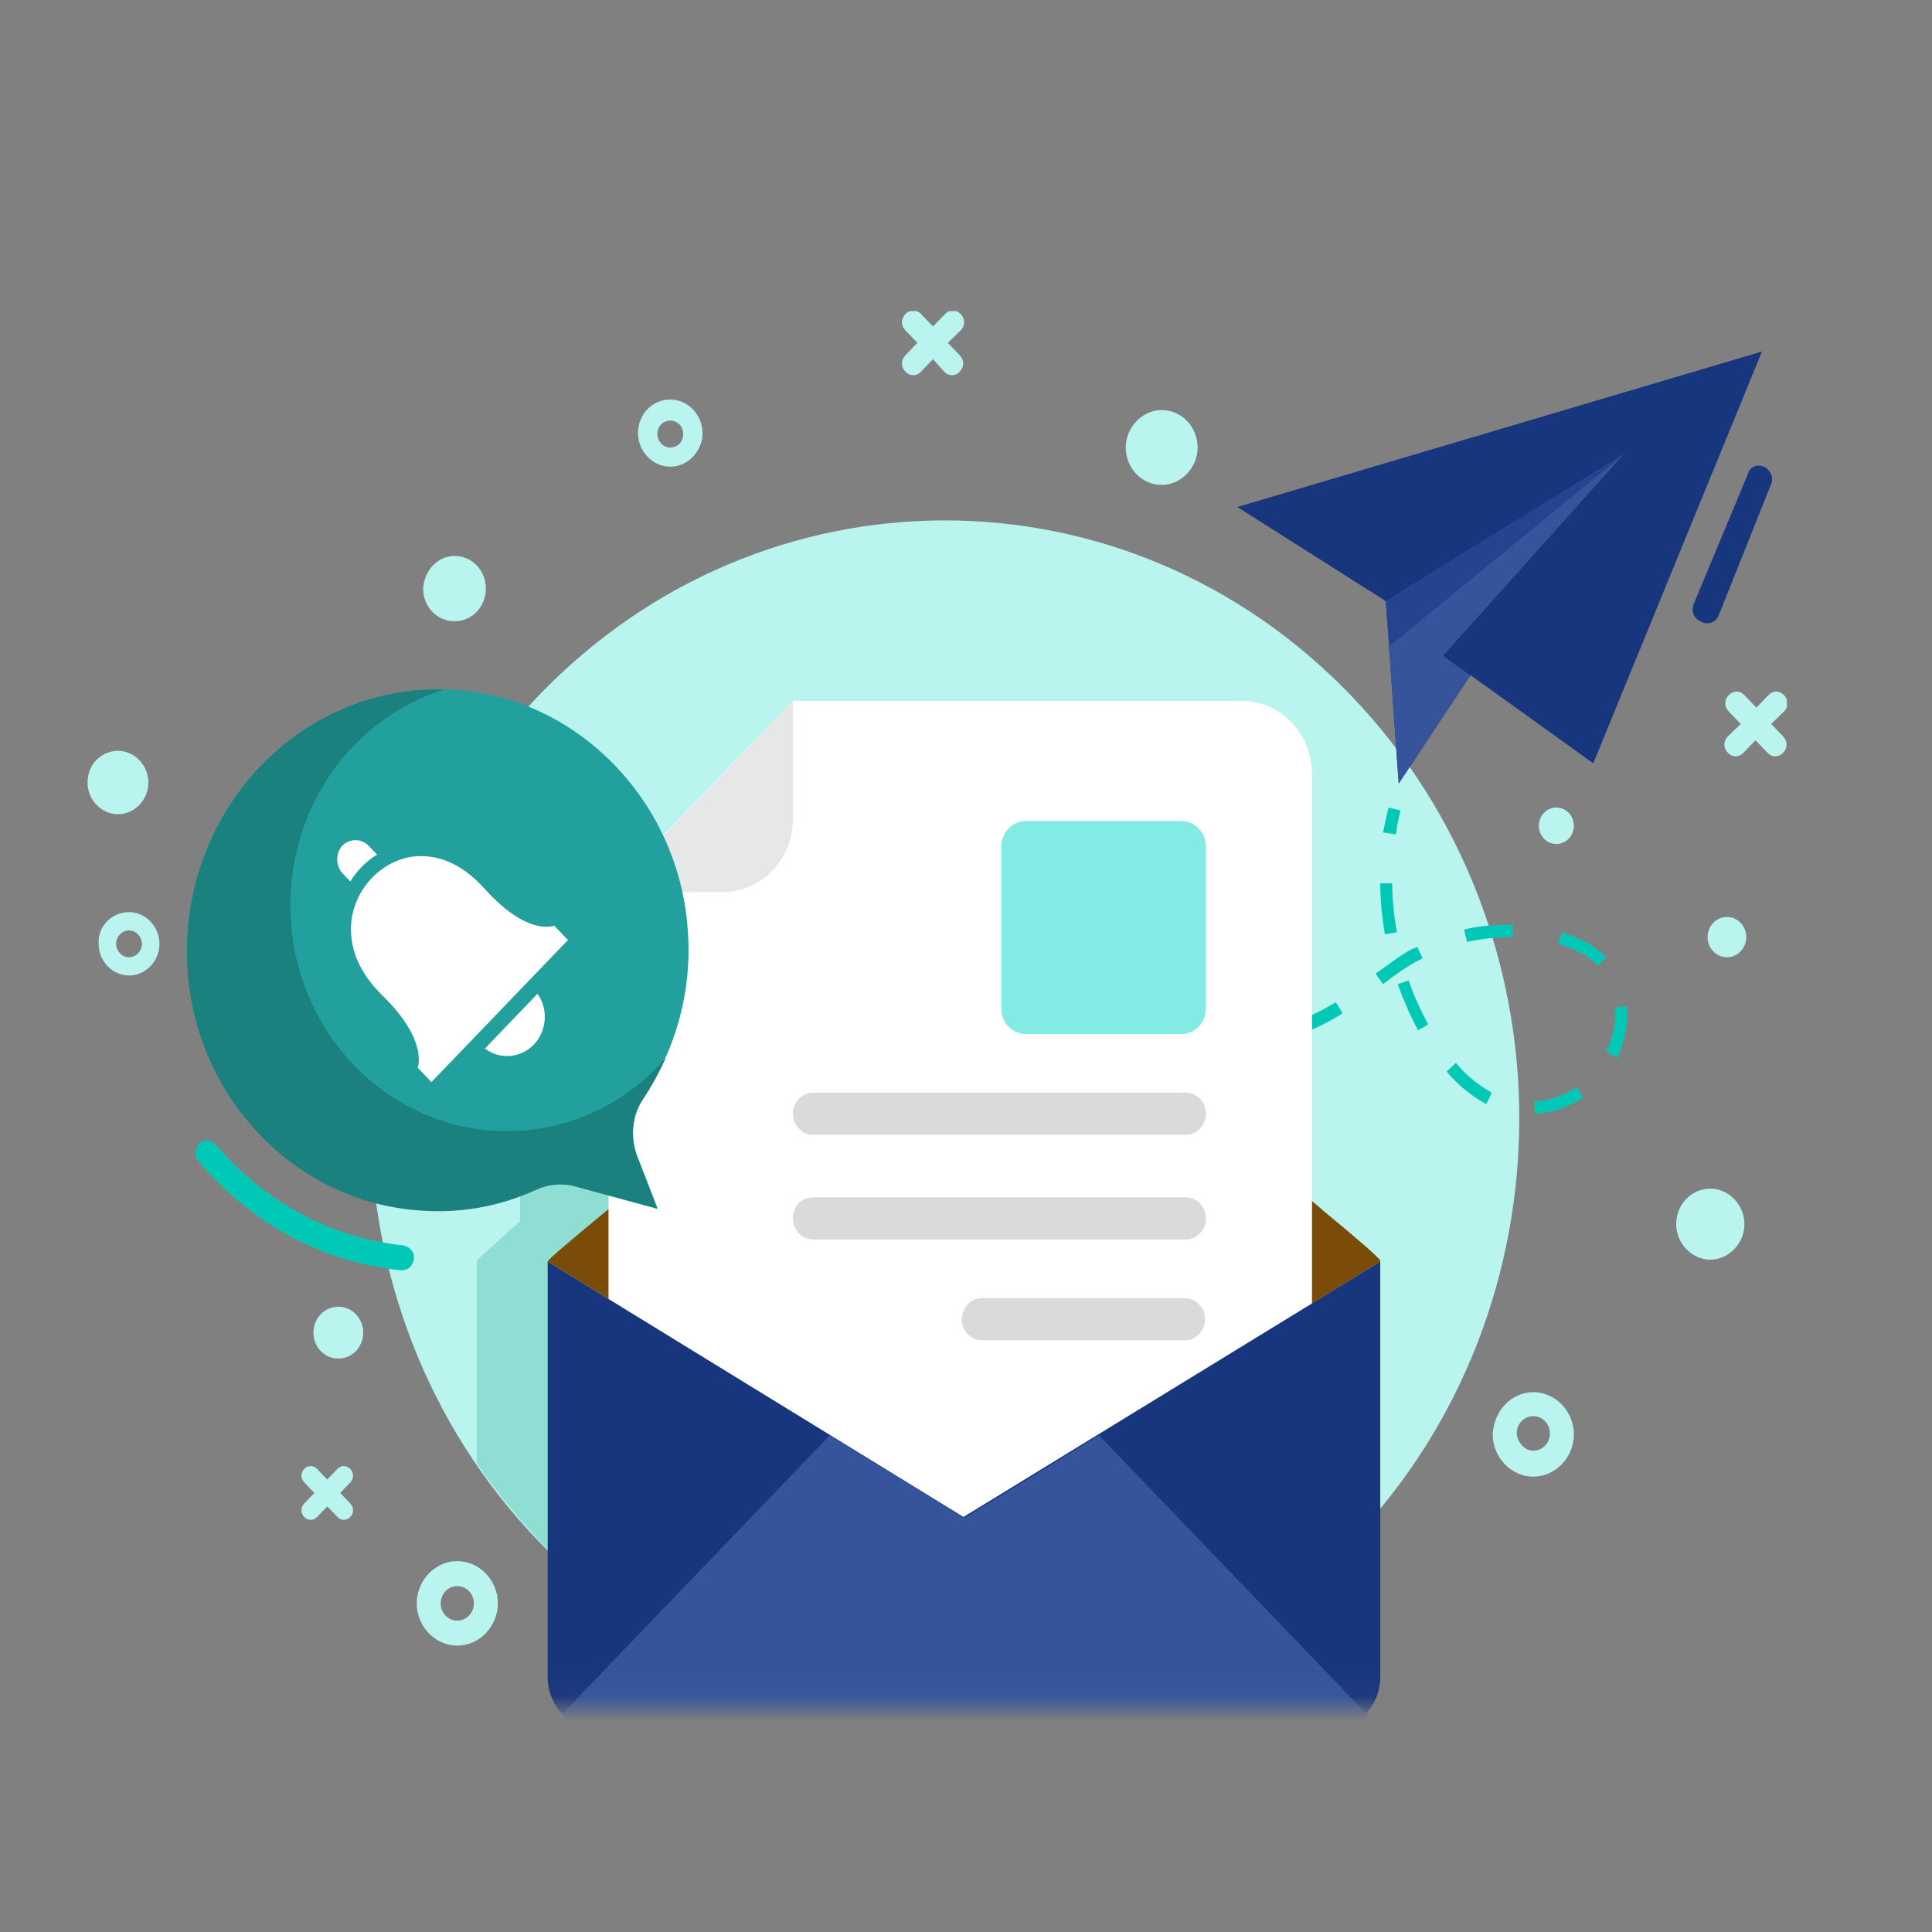 <svg width="78" height="78" viewBox="0 0 78 78" fill="none" xmlns="http://www.w3.org/2000/svg">
<rect x="0" y="0" width="78" height="78" fill="#808080" stroke="none"/>
<mask id="mask0_218_6990" style="mask-type:alpha" maskUnits="userSpaceOnUse" x="0" y="9" width="78" height="60">
<rect x="-0.442" y="0.442" width="77.116" height="59.116" rx="6.629" transform="matrix(-1 0 0 1 77.116 9)" fill="white" stroke="#D9D9D9" stroke-width="0.884"/>
</mask>
<g mask="url(#mask0_218_6990)">
<g clip-path="url(#clip0_218_6990)">
<path d="M21.748 62.231C12.691 52.801 12.691 37.512 21.748 28.082C30.805 18.652 45.488 18.652 54.545 28.082C63.602 37.512 63.602 52.801 54.545 62.231C45.488 71.66 30.805 71.66 21.748 62.231Z" fill="#BAF4EE"/>
<path opacity="0.73" d="M19.244 50.935V59.075C20.1 60.315 21.068 61.478 22.11 62.563V50.935C22.11 50.858 23.525 49.656 24.605 48.765V48.222L23.302 47.873C22.78 47.718 22.222 47.796 21.701 47.99C21.478 48.106 21.254 48.184 20.994 48.261V49.308C19.914 50.277 19.244 50.858 19.244 50.935Z" fill="#7FD6CB"/>
<path d="M71.136 14.191L64.324 30.819L59.373 27.253L56.469 31.633L55.948 24.269L49.955 20.47L71.136 14.191Z" fill="#18367E"/>
<path d="M58.257 26.477L64.324 30.818L59.373 27.253L56.47 31.632L55.949 24.268L65.553 18.338L58.257 26.477Z" fill="#35549C"/>
<path d="M56.098 26.09L65.553 18.338L55.949 24.268L56.098 26.09Z" fill="#25448F"/>
<path d="M56.357 33.687C56.394 33.377 56.468 33.028 56.543 32.718L56.059 32.602C55.985 32.912 55.91 33.261 55.836 33.609L56.357 33.687Z" fill="#00C8B7"/>
<path d="M61.978 44.966C62.685 44.928 63.355 44.695 63.913 44.307L63.653 43.881C63.169 44.23 62.573 44.424 61.941 44.462L61.978 44.966ZM60.005 44.579L60.228 44.114C59.744 43.842 59.223 43.455 58.776 42.912L58.404 43.261C58.888 43.842 59.446 44.269 60.005 44.579ZM65.291 42.718C65.551 42.137 65.7 41.517 65.7 40.897C65.7 40.858 65.7 40.78 65.7 40.742V40.625L65.216 40.664V40.742C65.216 40.78 65.216 40.819 65.216 40.858C65.216 41.4 65.105 41.943 64.844 42.447L65.291 42.718ZM46.604 42.602V42.098C45.971 42.098 45.338 42.059 44.668 42.021L44.631 42.525C45.301 42.563 45.971 42.563 46.604 42.602ZM48.539 42.525L48.837 42.486C49.433 42.447 49.954 42.369 50.475 42.253L50.401 41.749C49.917 41.827 49.396 41.904 48.8 41.943L48.502 41.982L48.539 42.525ZM42.695 42.292L42.77 41.788C42.137 41.711 41.504 41.594 40.871 41.478L40.797 41.982C41.43 42.098 42.062 42.214 42.695 42.292ZM52.411 41.788C52.969 41.594 53.528 41.323 53.974 41.052C54.049 41.013 54.123 40.974 54.198 40.897L53.937 40.47C53.863 40.509 53.788 40.548 53.714 40.587C53.267 40.858 52.746 41.09 52.225 41.284L52.411 41.788ZM57.25 41.594L57.66 41.362C57.362 40.78 57.064 40.199 56.878 39.579L56.431 39.734C56.654 40.354 56.915 40.974 57.25 41.594ZM38.861 41.517L38.973 41.013C38.377 40.858 37.744 40.703 37.111 40.509L36.963 40.974C37.633 41.207 38.266 41.362 38.861 41.517ZM35.101 40.431L35.25 39.966C34.655 39.773 34.022 39.54 33.426 39.307L33.277 39.773C33.873 40.005 34.506 40.199 35.101 40.431ZM55.836 39.734C56.282 39.385 56.766 39.036 57.287 38.765L57.436 38.687L57.213 38.222C57.139 38.261 57.101 38.3 57.027 38.3C56.468 38.61 55.984 38.997 55.538 39.307L55.836 39.734ZM64.509 38.997L64.844 38.648C64.434 38.222 63.839 37.873 63.057 37.641L62.908 38.106C63.653 38.339 64.174 38.61 64.509 38.997ZM59.223 38.028C59.781 37.912 60.34 37.835 60.898 37.835H61.084V37.331C60.414 37.331 59.744 37.37 59.111 37.525L59.223 38.028ZM55.91 37.718L56.394 37.641C56.282 36.982 56.208 36.323 56.208 35.664H55.724C55.724 36.362 55.798 37.021 55.91 37.718Z" fill="#00C8B7"/>
<path d="M31.416 39.035L31.602 38.569C31.305 38.453 31.007 38.337 30.709 38.221L30.523 38.686C30.821 38.802 31.119 38.918 31.416 39.035Z" fill="#00C8B7"/>
<path d="M16.229 51.285C16.489 51.285 16.675 51.091 16.713 50.819C16.75 50.548 16.527 50.316 16.266 50.277C13.363 49.967 10.682 48.533 8.709 46.207C8.523 46.013 8.225 45.975 8.039 46.168C7.853 46.362 7.816 46.672 8.002 46.866C10.124 49.386 13.027 50.975 16.192 51.285C16.192 51.285 16.192 51.285 16.229 51.285Z" fill="#00C8B7"/>
<path d="M22.11 50.935L38.936 61.245L55.725 50.935V50.896C55.725 50.819 54.794 50.005 53.379 48.842L53.342 48.803C48.689 44.888 38.936 36.865 38.936 36.865C38.936 36.865 29.146 44.888 24.53 48.842C23.078 50.043 22.11 50.857 22.11 50.935Z" fill="#7A4C08"/>
<path d="M32.012 28.299H50.14C51.704 28.299 52.969 29.617 52.969 31.244V59.81C52.969 61.438 51.704 62.756 50.14 62.756H27.396C25.832 62.756 24.567 61.438 24.567 59.81V36.012L32.012 28.299Z" fill="white"/>
<path d="M32.013 33.066C32.013 34.694 30.747 36.012 29.183 36.012H24.605L32.013 28.299V33.066Z" fill="#E6E8E8"/>
<path d="M41.429 33.145H47.683C48.242 33.145 48.688 33.61 48.688 34.191V40.703C48.688 41.284 48.242 41.749 47.683 41.749H41.429C40.871 41.749 40.424 41.284 40.424 40.703V34.191C40.424 33.61 40.871 33.145 41.429 33.145Z" fill="#82EBE3"/>
<path d="M32.83 44.113H47.869C48.316 44.113 48.688 44.501 48.688 44.966C48.688 45.431 48.316 45.819 47.869 45.819H32.83C32.384 45.819 32.011 45.431 32.011 44.966C32.011 44.501 32.384 44.113 32.83 44.113Z" fill="#D9DBDB"/>
<path d="M32.83 48.338H47.869C48.316 48.338 48.688 48.725 48.688 49.191C48.688 49.656 48.316 50.043 47.869 50.043H32.83C32.384 50.043 32.011 49.656 32.011 49.191C32.011 48.687 32.384 48.338 32.83 48.338Z" fill="#D9DBDB"/>
<path d="M39.644 52.408H47.833C48.28 52.408 48.652 52.796 48.652 53.261C48.652 53.726 48.28 54.114 47.833 54.114H39.644C39.197 54.114 38.825 53.726 38.825 53.261C38.862 52.757 39.197 52.408 39.644 52.408Z" fill="#D9DBDB"/>
<path d="M22.11 50.934V67.716C22.11 68.879 23.041 69.848 24.158 69.848H53.677C54.794 69.848 55.725 68.879 55.725 67.716V50.934L38.899 61.244L22.11 50.934Z" fill="#18367E"/>
<path d="M22.669 69.228L33.501 57.949L38.936 61.282L44.371 57.949L55.203 69.228C54.831 69.654 54.31 69.887 53.714 69.887H24.157C23.562 69.887 23.041 69.616 22.669 69.228Z" fill="#35549C"/>
<path d="M18.723 27.874C23.562 28.378 27.433 32.525 27.768 37.564C27.954 40.083 27.247 42.409 25.982 44.308C25.498 45.005 25.423 45.936 25.758 46.75L26.54 48.765L23.264 47.874C22.743 47.719 22.185 47.758 21.663 47.99C20.137 48.688 18.462 48.998 16.638 48.804C11.873 48.339 8.039 44.347 7.593 39.385C6.997 32.758 12.32 27.254 18.723 27.874Z" fill="#22A09D"/>
<path d="M17.42 43.686L16.862 43.105C16.862 43.105 17.309 42.02 15.447 40.198C14.331 39.113 14.107 38.066 14.182 37.214C14.331 35.857 15.41 34.733 16.713 34.578C17.532 34.5 18.537 34.733 19.579 35.896C21.329 37.834 22.371 37.369 22.371 37.369L22.93 37.95L17.42 43.686Z" fill="white"/>
<path d="M21.701 40.121C22.148 40.741 22.073 41.633 21.552 42.175C21.031 42.718 20.175 42.795 19.579 42.33L21.701 40.121Z" fill="white"/>
<path d="M13.809 35.238L14.144 35.587C14.405 35.16 14.777 34.773 15.224 34.501L14.889 34.153C14.591 33.842 14.107 33.842 13.809 34.153C13.549 34.463 13.549 34.928 13.809 35.238Z" fill="white"/>
<path d="M17.941 27.835C14.33 28.959 11.725 32.409 11.725 36.556C11.725 41.595 15.633 45.665 20.472 45.665C23.004 45.665 25.274 44.541 26.875 42.719C26.614 43.3 26.317 43.843 25.982 44.347C25.498 45.044 25.423 45.975 25.758 46.789L26.54 48.804L23.264 47.913C22.743 47.758 22.185 47.796 21.663 48.029C20.137 48.727 18.462 49.037 16.638 48.843C11.873 48.378 8.039 44.386 7.593 39.424C7.034 33.029 11.911 27.68 17.941 27.835Z" fill="#1B817E"/>
<path d="M70.577 19.113L68.38 24.384C68.269 24.656 68.38 24.966 68.641 25.082L68.716 25.121C68.976 25.237 69.274 25.121 69.386 24.849L71.507 19.539C71.619 19.268 71.47 18.958 71.21 18.842C70.949 18.726 70.651 18.842 70.577 19.113Z" fill="#18367E"/>
<path d="M61.903 56.205C62.796 56.205 63.541 56.98 63.541 57.91C63.541 58.841 62.796 59.616 61.903 59.616C61.01 59.616 60.265 58.841 60.265 57.91C60.302 56.98 61.01 56.205 61.903 56.205ZM61.903 58.569C62.275 58.569 62.573 58.259 62.573 57.872C62.573 57.484 62.275 57.174 61.903 57.174C61.531 57.174 61.233 57.484 61.233 57.872C61.27 58.259 61.568 58.569 61.903 58.569Z" fill="#BAF4EE"/>
<path d="M18.462 63.027C19.355 63.027 20.1 63.803 20.1 64.733C20.1 65.663 19.355 66.438 18.462 66.438C17.568 66.438 16.824 65.663 16.824 64.733C16.824 63.803 17.568 63.027 18.462 63.027ZM18.462 65.43C18.834 65.43 19.132 65.12 19.132 64.733C19.132 64.345 18.834 64.035 18.462 64.035C18.09 64.035 17.792 64.345 17.792 64.733C17.792 65.12 18.09 65.43 18.462 65.43Z" fill="#BAF4EE"/>
<path d="M5.209 36.826C5.879 36.826 6.438 37.408 6.438 38.105C6.438 38.803 5.879 39.384 5.209 39.384C4.539 39.384 3.981 38.803 3.981 38.105C3.943 37.408 4.502 36.826 5.209 36.826ZM5.209 38.648C5.47 38.648 5.73 38.415 5.73 38.105C5.73 37.834 5.507 37.563 5.209 37.563C4.949 37.563 4.688 37.795 4.688 38.105C4.688 38.377 4.911 38.648 5.209 38.648Z" fill="#BAF4EE"/>
<path d="M27.06 16.129C27.768 16.129 28.363 16.749 28.363 17.485C28.363 18.222 27.768 18.842 27.06 18.842C26.353 18.842 25.758 18.222 25.758 17.485C25.758 16.749 26.316 16.129 27.06 16.129ZM27.06 18.067C27.358 18.067 27.582 17.834 27.582 17.524C27.582 17.214 27.358 16.982 27.06 16.982C26.763 16.982 26.539 17.214 26.539 17.524C26.539 17.796 26.763 18.067 27.06 18.067Z" fill="#BAF4EE"/>
<path d="M69.05 47.988C69.795 47.988 70.428 48.647 70.428 49.422C70.428 50.198 69.795 50.856 69.05 50.856C68.306 50.856 67.673 50.198 67.673 49.422C67.673 48.608 68.306 47.988 69.05 47.988Z" fill="#BAF4EE"/>
<path d="M13.659 52.756C14.217 52.756 14.664 53.221 14.664 53.802C14.664 54.384 14.217 54.849 13.659 54.849C13.101 54.849 12.654 54.384 12.654 53.802C12.654 53.221 13.101 52.756 13.659 52.756Z" fill="#BAF4EE"/>
<path d="M46.901 16.555C47.72 16.555 48.352 17.252 48.352 18.066C48.352 18.88 47.682 19.578 46.901 19.578C46.082 19.578 45.449 18.88 45.449 18.066C45.449 17.252 46.119 16.555 46.901 16.555Z" fill="#BAF4EE"/>
<path d="M18.35 22.445C19.057 22.445 19.615 23.027 19.615 23.763C19.615 24.5 19.057 25.081 18.35 25.081C17.642 25.081 17.084 24.5 17.084 23.763C17.121 23.027 17.68 22.445 18.35 22.445Z" fill="#BAF4EE"/>
<path d="M62.834 34.074C62.443 34.074 62.127 33.745 62.127 33.338C62.127 32.931 62.443 32.602 62.834 32.602C63.224 32.602 63.541 32.931 63.541 33.338C63.541 33.745 63.224 34.074 62.834 34.074Z" fill="#BAF4EE"/>
<path d="M4.763 30.314C5.433 30.314 5.991 30.896 5.991 31.593C5.991 32.291 5.433 32.873 4.763 32.873C4.093 32.873 3.534 32.291 3.534 31.593C3.534 30.857 4.093 30.314 4.763 30.314Z" fill="#BAF4EE"/>
<path d="M69.72 38.647C69.288 38.647 68.939 38.283 68.939 37.834C68.939 37.384 69.288 37.02 69.72 37.02C70.152 37.02 70.502 37.384 70.502 37.834C70.502 38.283 70.152 38.647 69.72 38.647Z" fill="#BAF4EE"/>
<path d="M37.037 13.841L36.553 13.338C36.367 13.144 36.367 12.872 36.553 12.679C36.739 12.485 36.999 12.485 37.185 12.679L37.669 13.182L38.153 12.679C38.34 12.485 38.6 12.485 38.786 12.679C38.972 12.872 38.972 13.144 38.786 13.338L38.265 13.841L38.749 14.345C38.935 14.539 38.935 14.81 38.749 15.004C38.563 15.198 38.302 15.198 38.116 15.004L37.669 14.5L37.185 15.004C36.999 15.198 36.739 15.198 36.553 15.004C36.367 14.81 36.367 14.539 36.553 14.345L37.037 13.841Z" fill="#BAF4EE"/>
<path d="M70.278 29.228L69.794 28.724C69.608 28.53 69.608 28.259 69.794 28.065C69.98 27.872 70.241 27.872 70.427 28.065L70.911 28.569L71.395 28.065C71.581 27.872 71.841 27.872 72.027 28.065C72.213 28.259 72.213 28.53 72.027 28.724L71.506 29.228L71.99 29.732C72.176 29.926 72.176 30.197 71.99 30.391C71.804 30.585 71.543 30.585 71.357 30.391L70.873 29.887L70.389 30.391C70.203 30.585 69.943 30.585 69.757 30.391C69.571 30.197 69.571 29.926 69.757 29.732L70.278 29.228Z" fill="#BAF4EE"/>
<path d="M12.691 60.275L12.282 59.848C12.133 59.693 12.133 59.461 12.282 59.306C12.431 59.151 12.654 59.151 12.803 59.306L13.213 59.732L13.622 59.306C13.771 59.151 13.994 59.151 14.143 59.306C14.292 59.461 14.292 59.693 14.143 59.848L13.734 60.275L14.143 60.701C14.292 60.856 14.292 61.089 14.143 61.244C13.994 61.399 13.771 61.399 13.622 61.244L13.213 60.817L12.803 61.244C12.654 61.399 12.431 61.399 12.282 61.244C12.133 61.089 12.133 60.856 12.282 60.701L12.691 60.275Z" fill="#BAF4EE"/>
</g>
</g>
<defs>
<clipPath id="clip0_218_6990">
<rect width="68.606" height="61.55" fill="white" transform="matrix(-1 0 0 1 72.141 12.562)"/>
</clipPath>
</defs>
</svg>
